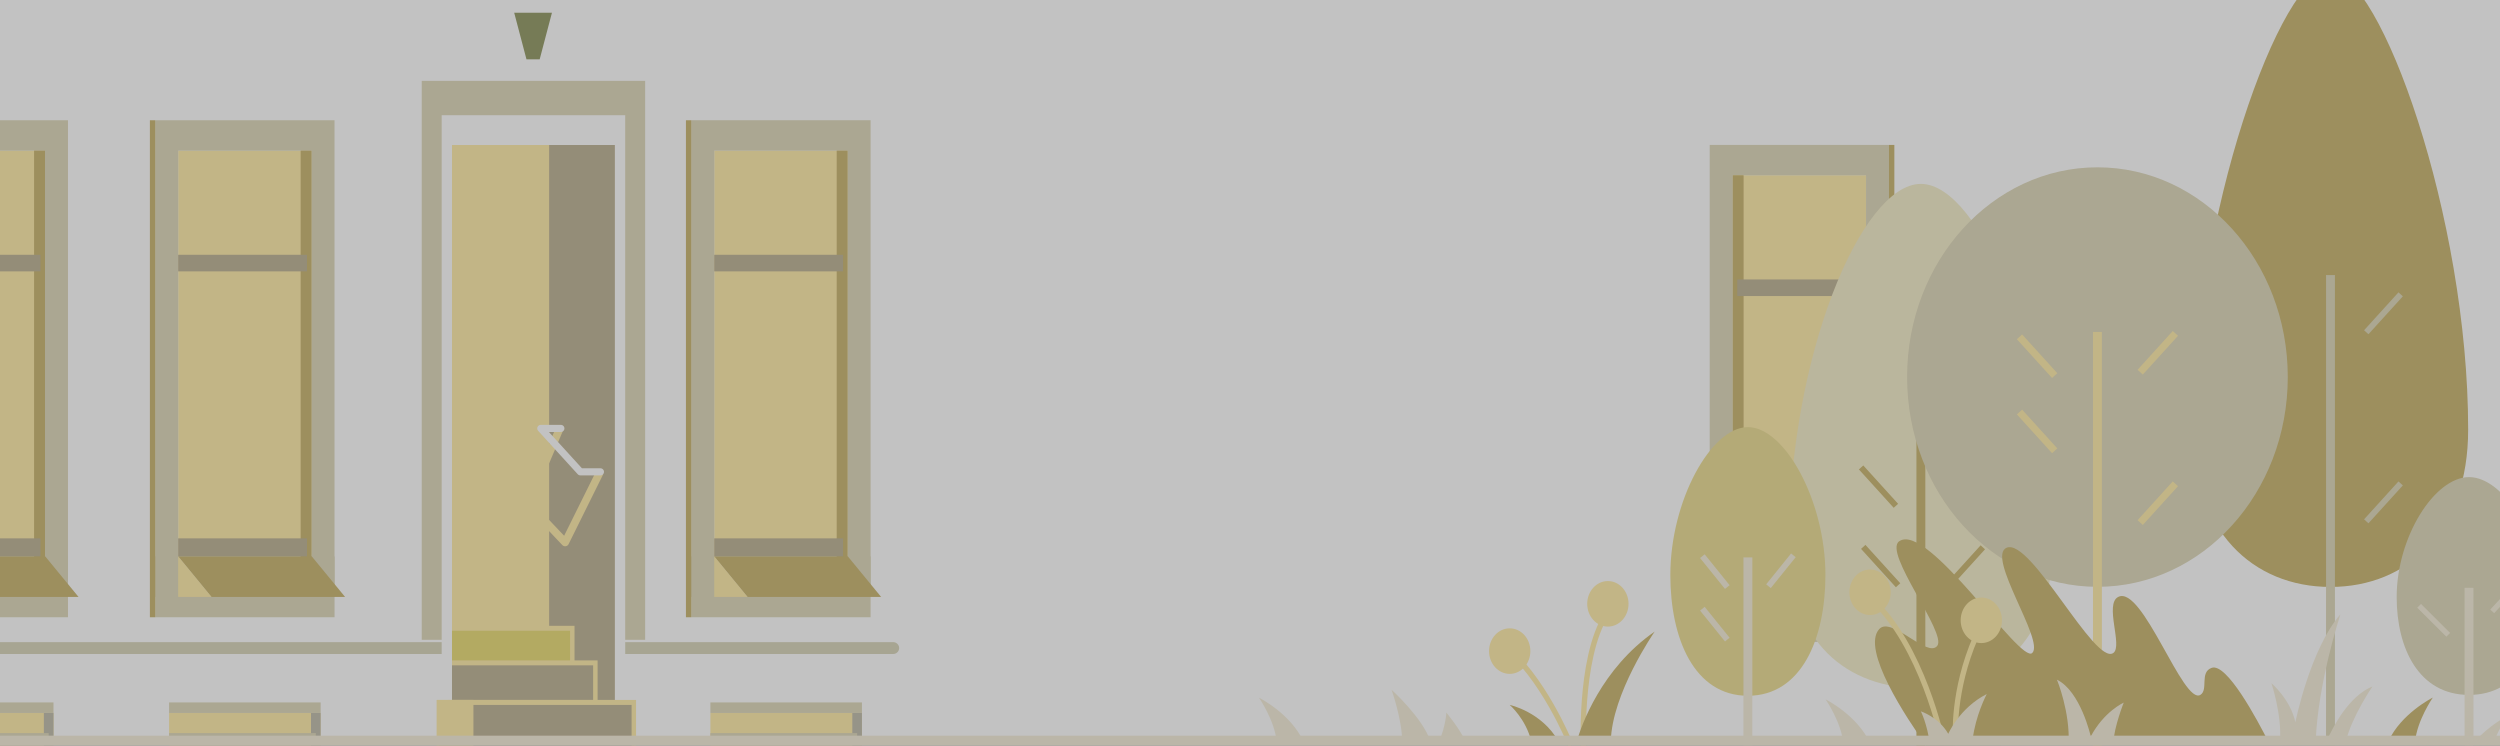 <svg width="2950" height="880" fill="none" xmlns="http://www.w3.org/2000/svg"><rect width="100%" height="100%" fill="#333333" stroke="none"/><g opacity=".7" clip-path="url(#clip0)"><path fill="#fff" d="M0 0h2950v880H0z"/><path fill-rule="evenodd" clip-rule="evenodd" d="M2201.94 719.033h-157.36V206.796h157.36v512.237z" fill="#FFECAA"/><path fill-rule="evenodd" clip-rule="evenodd" d="M2017.46 171.001v562.507h27.12V206.795h157.36v526.713h26.99V171.001h-211.47z" fill="#DED8BA"/><path fill-rule="evenodd" clip-rule="evenodd" d="M2228.93 757.458h-211.47v-71.809h211.47v71.809z" fill="#DED8BA"/><path fill-rule="evenodd" clip-rule="evenodd" d="M2005 733.508h157.62l39.32-47.857h-157.62L2005 733.508zM2057.45 685.649h-12.87V206.796h12.87v478.853zM2235.34 757.457h-6.41V171h6.41v586.457z" fill="#CAB670"/><path fill-rule="evenodd" clip-rule="evenodd" d="M2201.94 685.649h-152v-21.271h152v21.271zM2201.94 349.334h-151.98v-19.571h151.98v19.571z" fill="#BEB395"/><path fill-rule="evenodd" clip-rule="evenodd" d="M2162.62 733.508h39.32v-47.857l-39.32 47.857z" fill="#FFECAA"/><path fill-rule="evenodd" clip-rule="evenodd" d="M2422.26 641.54c0 117.852-69.83 170.74-155.63 170.74S2111 759.392 2111 641.54c0-219.53 84.93-424.54 155.63-424.54 70.7 0 155.63 205.01 155.63 424.54" fill="#F4EECA"/><path d="M2266.63 450.735v425.447" stroke="#CAB670" stroke-width="10.5" stroke-linecap="square"/><path d="M2301.47 687.987l35.91-39.578M2301.47 498.051l35.91-39.578M2237.38 688.016l-36.39-40.106M2234.83 594.272l-36.39-40.105" stroke="#CAB670" stroke-width="7" stroke-linecap="square"/><path fill-rule="evenodd" clip-rule="evenodd" d="M199.529 891.722H378.34v-50.444H199.529v50.444z" fill="#FFECAA"/><path fill-rule="evenodd" clip-rule="evenodd" d="M366.984 891.722h11.356v-50.444h-11.356v50.444z" fill="#C1BEAD"/><path fill-rule="evenodd" clip-rule="evenodd" d="M199.529 841.278H378.34v-12.411H199.529v12.411zM199.529 871.254h173.133v-6.204H199.529v6.204z" fill="#DED8BA"/><path fill-rule="evenodd" clip-rule="evenodd" d="M838.264 891.722h178.806v-50.444H838.264v50.444z" fill="#FFECAA"/><path fill-rule="evenodd" clip-rule="evenodd" d="M1005.72 891.722h11.35v-50.444h-11.35v50.444z" fill="#C1BEAD"/><path fill-rule="evenodd" clip-rule="evenodd" d="M838.264 841.278h178.806v-12.411H838.264v12.411zM838.264 871.254H1011.4v-6.204H838.264v6.204z" fill="#DED8BA"/><path fill-rule="evenodd" clip-rule="evenodd" d="M-115.686 891.722h178.81v-50.444h-178.81v50.444z" fill="#FFECAA"/><path fill-rule="evenodd" clip-rule="evenodd" d="M51.769 891.722h11.356v-50.444H51.769v50.444z" fill="#C1BEAD"/><path fill-rule="evenodd" clip-rule="evenodd" d="M-115.686 841.278h178.81v-12.411h-178.81v12.411zM-115.685 871.254H57.447v-6.204h-173.132v6.204z" fill="#DED8BA"/><path fill-rule="evenodd" clip-rule="evenodd" d="M210.266 689.917h157.361V177.68H210.266v512.237z" fill="#FFECAA"/><path fill-rule="evenodd" clip-rule="evenodd" d="M394.744 141.885v562.507h-27.118V177.679H210.263v526.713h-26.986V141.885h211.467z" fill="#DED8BA"/><path fill-rule="evenodd" clip-rule="evenodd" d="M183.279 728.341h211.469v-71.808H183.279v71.808z" fill="#DED8BA"/><path fill-rule="evenodd" clip-rule="evenodd" d="M407.207 704.392H249.586l-39.324-47.857h157.622l39.323 47.857zM354.753 656.533h12.874V177.68h-12.874v478.853zM176.866 728.341h6.411V141.884h-6.411v586.457z" fill="#CAB670"/><path fill-rule="evenodd" clip-rule="evenodd" d="M210.266 656.533h152.006v-21.272H210.266v21.272zM210.262 320.218h151.989v-19.572H210.262v19.572z" fill="#BEB395"/><path fill-rule="evenodd" clip-rule="evenodd" d="M249.586 704.392h-39.324v-47.857l39.324 47.857zM-104.264 689.917h157.36V177.68h-157.36v512.237z" fill="#FFECAA"/><path fill-rule="evenodd" clip-rule="evenodd" d="M80.214 141.885v562.507H53.096V177.679h-157.363v526.713h-26.986V141.885H80.214z" fill="#DED8BA"/><path fill-rule="evenodd" clip-rule="evenodd" d="M-131.25 728.341H80.218v-71.808H-131.25v71.808z" fill="#DED8BA"/><path fill-rule="evenodd" clip-rule="evenodd" d="M92.677 704.392H-64.945l-39.322-47.857h157.62l39.324 47.857zM40.223 656.533h12.873V177.68H40.224v478.853z" fill="#CAB670"/><path fill-rule="evenodd" clip-rule="evenodd" d="M-104.264 656.533H47.742v-21.272h-152.006v21.272zM-104.268 320.218h151.99v-19.572h-151.99v19.572z" fill="#BEB395"/><path fill-rule="evenodd" clip-rule="evenodd" d="M842.808 689.917h157.362V177.68H842.808v512.237z" fill="#FFECAA"/><path fill-rule="evenodd" clip-rule="evenodd" d="M1027.29 141.885v562.507h-27.12V177.679H842.806v526.713H815.82V141.885h211.47z" fill="#DED8BA"/><path fill-rule="evenodd" clip-rule="evenodd" d="M815.822 728.341h211.468v-71.808H815.822v71.808z" fill="#DED8BA"/><path fill-rule="evenodd" clip-rule="evenodd" d="M1039.75 704.392H882.128l-39.322-47.857h157.624l39.32 47.857zM987.297 656.533h12.873V177.68h-12.873v478.853zM809.409 728.341h6.411V141.884h-6.411v586.457z" fill="#CAB670"/><path fill-rule="evenodd" clip-rule="evenodd" d="M842.808 656.533h152.006v-21.272H842.808v21.272zM842.806 320.218h151.989v-19.572H842.806v19.572z" fill="#BEB395"/><path fill-rule="evenodd" clip-rule="evenodd" d="M882.128 704.392h-39.322v-47.857l39.322 47.857z" fill="#FFECAA"/><path d="M1054 764.704H-485" stroke="#D9D6BB" stroke-width="14" stroke-linecap="round"/><path fill-rule="evenodd" clip-rule="evenodd" d="M533.337 825.956h192.241V171.084H533.337v654.872z" fill="#DED8BA"/><path fill-rule="evenodd" clip-rule="evenodd" d="M533.337 825.956h192.241V171.084H533.337v654.872z" fill="#BEB395"/><path fill-rule="evenodd" clip-rule="evenodd" d="M533.339 744.286H647.98V171.088H533.339v573.198z" fill="#FFECAA"/><path fill-rule="evenodd" clip-rule="evenodd" d="M530.703 788.049H675.31v-46.691H530.703v46.691z" fill="#E9DD76"/><path fill-rule="evenodd" clip-rule="evenodd" d="M677.947 738.431H528.068V790.977h149.879V738.431zM533.34 785.122h139.335v-40.836H533.34v40.836z" fill="#FFECAA"/><path fill-rule="evenodd" clip-rule="evenodd" d="M530.703 828.885h171.826v-46.691H530.703v46.691z" fill="#BEB395"/><path fill-rule="evenodd" clip-rule="evenodd" d="M705.165 779.266H528.067V831.813H705.165v-52.547zM533.34 825.957h166.553v-40.836H533.34v40.836z" fill="#FFECAA"/><path fill-rule="evenodd" clip-rule="evenodd" d="M737.749 144.375v681.58h-12.171V171.084h-192.24v654.871h-12.162v-681.58h216.573z" fill="#fff"/><path fill-rule="evenodd" clip-rule="evenodd" d="M761.272 95.427v659.568h-23.524V135.97H521.176v619.025h-23.524V95.427h263.62z" fill="#DED8BA"/><path d="M660.939 504.553l-37.878 89.277 43.8 46.24 40.782-82.321" stroke="#FFECAA" stroke-width="9.1" stroke-linejoin="round"/><path fill-rule="evenodd" clip-rule="evenodd" d="M518.04 888.786h229.867v-59.901H518.04v59.901z" fill="#BEB395"/><path fill-rule="evenodd" clip-rule="evenodd" d="M515.404 891.714h235.14v-65.757h-235.14v65.757zm5.273-5.855h224.595v-54.047H520.677v54.047z" fill="#FFECAA"/><path fill-rule="evenodd" clip-rule="evenodd" d="M515.405 891.714h43.239v-65.757h-43.239v65.757z" fill="#FFECAA"/><path d="M708.522 556.773h-23.683l-46.706-51.244h23.686" stroke="#fff" stroke-width="8.4" stroke-linecap="round" stroke-linejoin="round"/><path fill-rule="evenodd" clip-rule="evenodd" d="M606.739 15l14.491 55.01h15.588L651.299 15h-44.56z" fill="#939A65"/><path fill-rule="evenodd" clip-rule="evenodd" d="M2912.42 506.99c0 119.13-70.56 185.592-162.45 185.592-91.89 0-162.44-66.462-162.44-185.592 0-250.827 103.68-539.99 162.44-539.99 58.77 0 162.45 289.163 162.45 539.99" fill="#CAB670"/><path d="M2749.97 329.791v549.861" stroke="#DED8BA" stroke-width="10.5" stroke-linecap="square"/><path d="M2794.53 612.574l35.92-39.578M2794.53 389.459l35.92-39.577" stroke="#DED8BA" stroke-width="7" stroke-linecap="square"/><path fill-rule="evenodd" clip-rule="evenodd" d="M2699.58 444.944c0 136.692-100.55 247.503-224.6 247.503-124.04 0-224.59-110.811-224.59-247.503 0-136.692 100.55-247.503 224.59-247.503 124.05 0 224.6 110.811 224.6 247.503" fill="#DED8BA"/><path d="M2474.98 396.958V879.65" stroke="#FFECAA" stroke-width="10.5" stroke-linecap="square"/><path d="M2528.24 613.53l35.91-39.578M2528.24 436.075l35.91-39.577M2421.73 528.852l-35.91-39.579M2421.73 440.124l-35.91-39.578" stroke="#FFECAA" stroke-width="8.4" stroke-linecap="square"/><path fill-rule="evenodd" clip-rule="evenodd" d="M2677.74 877.307l-404.97 2.345c-23.11-32.363-76.94-113.406-55.27-137.349 14.25-15.75 56.98 34.94 68.51 19.729 11.54-15.2-64.21-109.96-44.98-123.316 33.9-23.534 142.97 145.373 157.04 131.779 14.8-14.295-54.75-113.62-30.24-124.143 28.53-12.247 104.08 139.646 125.91 124.143 11.43-8.129-10.77-57.649 5.74-66.112 28.72-14.747 76.65 128.283 97.03 115.54 9.63-6.038-1.21-26.703 13.24-31.845 17.66-6.274 53.23 59.885 67.99 89.229M2870.7 823.158c-.59.874-18.57 27.313-20.83 51.662h-31.61c14.92-32.681 51.62-51.256 52.44-51.662" fill="#CAB670"/><path fill-rule="evenodd" clip-rule="evenodd" d="M1485.58 823.256c.59.874 18.57 27.313 20.83 51.661h31.61c-14.92-32.679-51.62-51.255-52.44-51.661M2154.21 825.231c.6.874 18.58 27.313 20.83 51.661h31.61c-14.92-32.679-51.62-51.255-52.44-51.661M2958.52 845c-.42.624-9.53 13.999-15.63 30.381H2920c16.72-19.356 37.9-30.08 38.52-30.381M1688.04 874.918h-33.48c-.2-26.509-12.55-61.021-12.55-61.021s36.74 33.064 46.03 61.021zM1698.1 874.918c8.09-18.876 8.58-34.083 8.58-34.083s15.89 19.024 22.65 34.083h-31.23zM2761.67 724.912c-.47 1.601-26.61 81.051-29.13 149.908h-42.21c2.52-31.095-10.06-68.644-10.06-68.644s22.45 18.988 28.26 46.083c0 0 17.43-86.374 53.14-127.347M2799.5 810.011s-24.69 36.112-31.29 64.809h-22.96c7.83-17.714 26.63-53.628 54.25-64.809" fill="#F5EEDA"/><path fill-rule="evenodd" clip-rule="evenodd" d="M2998.83 704.529c0 60.5-26.16 115.45-85.38 115.45-59.23 0-85.38-54.95-85.38-115.45 0-70.972 44.75-141.547 85.38-141.547 40.62 0 85.38 70.575 85.38 141.547z" fill="#DED8BA"/><path d="M2913.44 698.88v180.772" stroke="#F5EEDA" stroke-width="10.5" stroke-linecap="square"/><path d="M2942.94 719.116l24.49-26.534M2886.69 746.851l-29.9-29.762" stroke="#F5EEDA" stroke-width="6.3" stroke-linecap="square"/><path d="M1852.44 876.697s-31.95-79.118-80.15-116.813M1868.49 879.131s-5.23-119.712 34.27-163.619" stroke="#FFECAA" stroke-width="6.3" stroke-linecap="square"/><path fill-rule="evenodd" clip-rule="evenodd" d="M1872.91 712.511c0 14.838 10.92 26.867 24.38 26.867 13.47 0 24.38-12.029 24.38-26.867 0-14.838-10.91-26.867-24.38-26.867-13.46 0-24.38 12.029-24.38 26.867M1757.07 768.308c0 14.839 10.91 26.866 24.38 26.866 13.46 0 24.38-12.027 24.38-26.866s-10.92-26.867-24.38-26.867c-13.47 0-24.38 12.028-24.38 26.867" fill="#FFECAA"/><path d="M2307.48 869.52s-3.69-54.229 23.83-117.617M2292.08 875.06s-23.57-113.716-84.65-169.21" stroke="#FFECAA" stroke-width="6.3" stroke-linecap="square"/><path fill-rule="evenodd" clip-rule="evenodd" d="M2230.64 694.104c2.4 14.602-6.41 28.578-19.66 31.215-13.25 2.637-25.93-7.062-28.32-21.663-2.4-14.602 6.41-28.578 19.66-31.215 13.25-2.638 25.93 7.061 28.32 21.663M2361.96 727.195c2.39 14.602-6.41 28.578-19.66 31.215-13.25 2.637-25.93-7.062-28.33-21.663-2.39-14.602 6.41-28.578 19.66-31.215 13.25-2.638 25.94 7.062 28.33 21.663" fill="#FFECAA"/><path fill-rule="evenodd" clip-rule="evenodd" d="M1952.53 745.253c-.77 1.128-50.51 73.112-51.78 129.517h-40.17c5.38-18.364 28.7-85.549 91.95-129.517M1838.95 874.82h-32.01c-6.33-26.511-25.49-43.04-25.49-43.04s38.05 8.207 57.5 43.04" fill="#CAB670"/><path fill-rule="evenodd" clip-rule="evenodd" d="M2427.04 801.938c.7.974 15.68 38.953 13.9 74.953h52.76c1.01-19.678 12.33-47.841 12.33-47.841s-23.23 10.365-38.93 39.971c0 0-11.89-53.411-40.06-67.083M2344.35 818.96c-.63 1.337-13.33 25.585-16.67 53.933l-50.3 5.687c-3.43-25.201-10.82-39.231-10.82-39.231s21.12 6.767 32.39 26.558c0 0 13.07-30.448 45.4-46.947" fill="#F5EEDA"/><path d="M3044 875.066H0" stroke="#F5EEDA" stroke-width="14" stroke-linecap="round"/><path fill-rule="evenodd" clip-rule="evenodd" d="M2154 678.594C2154 753.22 2125.97 821 2062.5 821s-91.5-67.78-91.5-142.406c0-87.543 47.96-174.594 91.5-174.594s91.5 87.051 91.5 174.594" fill="#EBDD94"/><path d="M2062.5 663v213" stroke="#F5EEDA" stroke-width="10.5" stroke-linecap="square"/><path d="M2089 689l25-31M2036 752l-25-31M2036 690l-25-31" stroke="#F5EEDA" stroke-width="7" stroke-linecap="square"/></g><defs><clipPath id="clip0"><path fill="#fff" d="M0 0h2950v880H0z"/></clipPath></defs></svg>